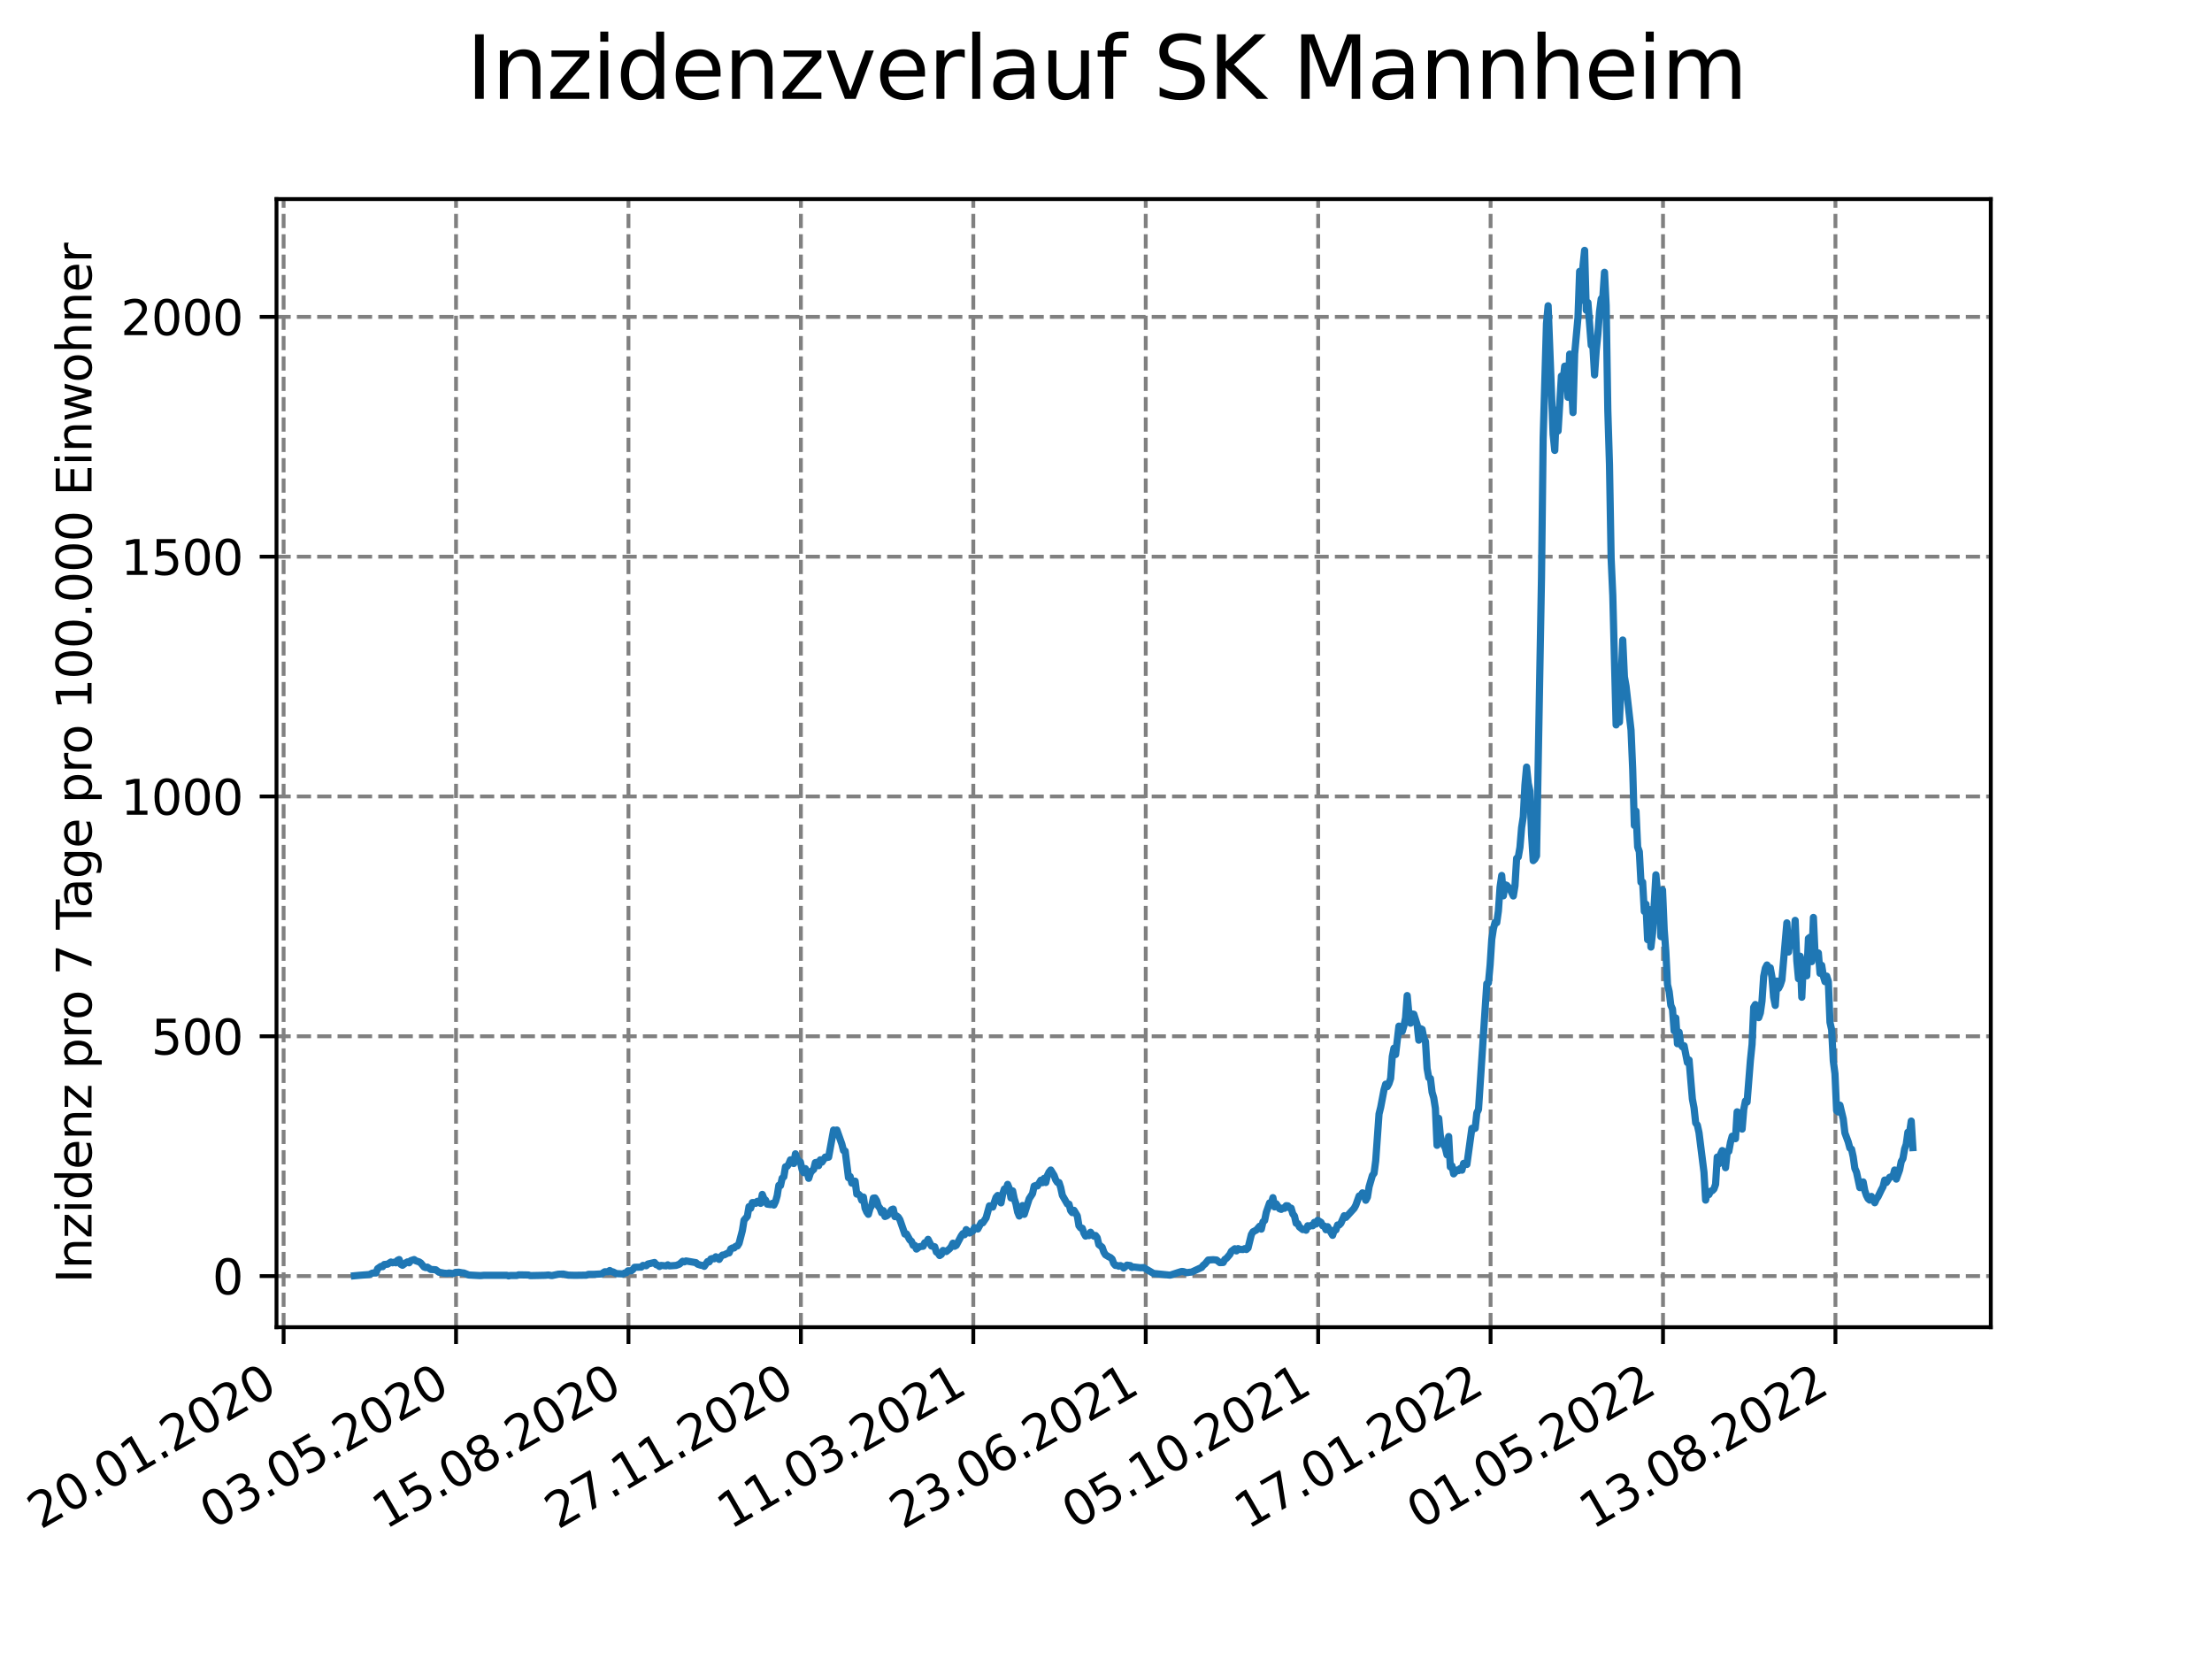<?xml version="1.0" encoding="utf-8" standalone="no"?>
<!DOCTYPE svg PUBLIC "-//W3C//DTD SVG 1.1//EN"
  "http://www.w3.org/Graphics/SVG/1.1/DTD/svg11.dtd">
<svg xmlns:xlink="http://www.w3.org/1999/xlink" width="460.8pt" height="345.6pt" viewBox="0 0 460.8 345.6" xmlns="http://www.w3.org/2000/svg" version="1.1">
 <defs>
  <style type="text/css">*{stroke-linejoin: round; stroke-linecap: butt}</style>
 </defs>
 <g id="figure_1">
  <g id="patch_1">
   <path d="M 0 345.6 
L 460.8 345.6 
L 460.8 0 
L 0 0 
z
" style="fill: #ffffff"/>
  </g>
  <g id="axes_1">
   <g id="patch_2">
    <path d="M 57.6 276.48 
L 414.72 276.48 
L 414.72 41.472 
L 57.6 41.472 
z
" style="fill: #ffffff"/>
   </g>
   <g id="matplotlib.axis_1">
    <g id="xtick_1">
     <g id="line2d_1">
      <path d="M 59.082 276.48 
L 59.082 41.472 
" clip-path="url(#p5cca8c8202)" style="fill: none; stroke-dasharray: 2.96,1.28; stroke-dashoffset: 0; stroke: #808080; stroke-width: 0.8"/>
     </g>
     <g id="line2d_2">
      <defs>
       <path id="mc3c9173fa9" d="M 0 0 
L 0 3.5 
" style="stroke: #000000; stroke-width: 0.8"/>
      </defs>
      <g>
       <use xlink:href="#mc3c9173fa9" x="59.082" y="276.48" style="stroke: #000000; stroke-width: 0.8"/>
      </g>
     </g>
     <g id="text_1">
      <!-- 20.01.2020 -->
      <g transform="translate(8.457 318.689) rotate(-30) scale(0.1 -0.1)">
       <defs>
        <path id="DejaVuSans-32" d="M 1228 531 
L 3431 531 
L 3431 0 
L 469 0 
L 469 531 
Q 828 903 1448 1529 
Q 2069 2156 2228 2338 
Q 2531 2678 2651 2914 
Q 2772 3150 2772 3378 
Q 2772 3750 2511 3984 
Q 2250 4219 1831 4219 
Q 1534 4219 1204 4116 
Q 875 4013 500 3803 
L 500 4441 
Q 881 4594 1212 4672 
Q 1544 4750 1819 4750 
Q 2544 4750 2975 4387 
Q 3406 4025 3406 3419 
Q 3406 3131 3298 2873 
Q 3191 2616 2906 2266 
Q 2828 2175 2409 1742 
Q 1991 1309 1228 531 
z
" transform="scale(0.016)"/>
        <path id="DejaVuSans-30" d="M 2034 4250 
Q 1547 4250 1301 3770 
Q 1056 3291 1056 2328 
Q 1056 1369 1301 889 
Q 1547 409 2034 409 
Q 2525 409 2770 889 
Q 3016 1369 3016 2328 
Q 3016 3291 2770 3770 
Q 2525 4250 2034 4250 
z
M 2034 4750 
Q 2819 4750 3233 4129 
Q 3647 3509 3647 2328 
Q 3647 1150 3233 529 
Q 2819 -91 2034 -91 
Q 1250 -91 836 529 
Q 422 1150 422 2328 
Q 422 3509 836 4129 
Q 1250 4750 2034 4750 
z
" transform="scale(0.016)"/>
        <path id="DejaVuSans-2e" d="M 684 794 
L 1344 794 
L 1344 0 
L 684 0 
L 684 794 
z
" transform="scale(0.016)"/>
        <path id="DejaVuSans-31" d="M 794 531 
L 1825 531 
L 1825 4091 
L 703 3866 
L 703 4441 
L 1819 4666 
L 2450 4666 
L 2450 531 
L 3481 531 
L 3481 0 
L 794 0 
L 794 531 
z
" transform="scale(0.016)"/>
       </defs>
       <use xlink:href="#DejaVuSans-32"/>
       <use xlink:href="#DejaVuSans-30" x="63.623"/>
       <use xlink:href="#DejaVuSans-2e" x="127.246"/>
       <use xlink:href="#DejaVuSans-30" x="159.033"/>
       <use xlink:href="#DejaVuSans-31" x="222.656"/>
       <use xlink:href="#DejaVuSans-2e" x="286.279"/>
       <use xlink:href="#DejaVuSans-32" x="318.066"/>
       <use xlink:href="#DejaVuSans-30" x="381.689"/>
       <use xlink:href="#DejaVuSans-32" x="445.312"/>
       <use xlink:href="#DejaVuSans-30" x="508.936"/>
      </g>
     </g>
    </g>
    <g id="xtick_2">
     <g id="line2d_3">
      <path d="M 95.001 276.48 
L 95.001 41.472 
" clip-path="url(#p5cca8c8202)" style="fill: none; stroke-dasharray: 2.96,1.28; stroke-dashoffset: 0; stroke: #808080; stroke-width: 0.8"/>
     </g>
     <g id="line2d_4">
      <g>
       <use xlink:href="#mc3c9173fa9" x="95.001" y="276.48" style="stroke: #000000; stroke-width: 0.8"/>
      </g>
     </g>
     <g id="text_2">
      <!-- 03.05.2020 -->
      <g transform="translate(44.376 318.689) rotate(-30) scale(0.1 -0.1)">
       <defs>
        <path id="DejaVuSans-33" d="M 2597 2516 
Q 3050 2419 3304 2112 
Q 3559 1806 3559 1356 
Q 3559 666 3084 287 
Q 2609 -91 1734 -91 
Q 1441 -91 1130 -33 
Q 819 25 488 141 
L 488 750 
Q 750 597 1062 519 
Q 1375 441 1716 441 
Q 2309 441 2620 675 
Q 2931 909 2931 1356 
Q 2931 1769 2642 2001 
Q 2353 2234 1838 2234 
L 1294 2234 
L 1294 2753 
L 1863 2753 
Q 2328 2753 2575 2939 
Q 2822 3125 2822 3475 
Q 2822 3834 2567 4026 
Q 2313 4219 1838 4219 
Q 1578 4219 1281 4162 
Q 984 4106 628 3988 
L 628 4550 
Q 988 4650 1302 4700 
Q 1616 4750 1894 4750 
Q 2613 4750 3031 4423 
Q 3450 4097 3450 3541 
Q 3450 3153 3228 2886 
Q 3006 2619 2597 2516 
z
" transform="scale(0.016)"/>
        <path id="DejaVuSans-35" d="M 691 4666 
L 3169 4666 
L 3169 4134 
L 1269 4134 
L 1269 2991 
Q 1406 3038 1543 3061 
Q 1681 3084 1819 3084 
Q 2600 3084 3056 2656 
Q 3513 2228 3513 1497 
Q 3513 744 3044 326 
Q 2575 -91 1722 -91 
Q 1428 -91 1123 -41 
Q 819 9 494 109 
L 494 744 
Q 775 591 1075 516 
Q 1375 441 1709 441 
Q 2250 441 2565 725 
Q 2881 1009 2881 1497 
Q 2881 1984 2565 2268 
Q 2250 2553 1709 2553 
Q 1456 2553 1204 2497 
Q 953 2441 691 2322 
L 691 4666 
z
" transform="scale(0.016)"/>
       </defs>
       <use xlink:href="#DejaVuSans-30"/>
       <use xlink:href="#DejaVuSans-33" x="63.623"/>
       <use xlink:href="#DejaVuSans-2e" x="127.246"/>
       <use xlink:href="#DejaVuSans-30" x="159.033"/>
       <use xlink:href="#DejaVuSans-35" x="222.656"/>
       <use xlink:href="#DejaVuSans-2e" x="286.279"/>
       <use xlink:href="#DejaVuSans-32" x="318.066"/>
       <use xlink:href="#DejaVuSans-30" x="381.689"/>
       <use xlink:href="#DejaVuSans-32" x="445.312"/>
       <use xlink:href="#DejaVuSans-30" x="508.936"/>
      </g>
     </g>
    </g>
    <g id="xtick_3">
     <g id="line2d_5">
      <path d="M 130.921 276.48 
L 130.921 41.472 
" clip-path="url(#p5cca8c8202)" style="fill: none; stroke-dasharray: 2.96,1.28; stroke-dashoffset: 0; stroke: #808080; stroke-width: 0.8"/>
     </g>
     <g id="line2d_6">
      <g>
       <use xlink:href="#mc3c9173fa9" x="130.921" y="276.48" style="stroke: #000000; stroke-width: 0.8"/>
      </g>
     </g>
     <g id="text_3">
      <!-- 15.08.2020 -->
      <g transform="translate(80.295 318.689) rotate(-30) scale(0.1 -0.1)">
       <defs>
        <path id="DejaVuSans-38" d="M 2034 2216 
Q 1584 2216 1326 1975 
Q 1069 1734 1069 1313 
Q 1069 891 1326 650 
Q 1584 409 2034 409 
Q 2484 409 2743 651 
Q 3003 894 3003 1313 
Q 3003 1734 2745 1975 
Q 2488 2216 2034 2216 
z
M 1403 2484 
Q 997 2584 770 2862 
Q 544 3141 544 3541 
Q 544 4100 942 4425 
Q 1341 4750 2034 4750 
Q 2731 4750 3128 4425 
Q 3525 4100 3525 3541 
Q 3525 3141 3298 2862 
Q 3072 2584 2669 2484 
Q 3125 2378 3379 2068 
Q 3634 1759 3634 1313 
Q 3634 634 3220 271 
Q 2806 -91 2034 -91 
Q 1263 -91 848 271 
Q 434 634 434 1313 
Q 434 1759 690 2068 
Q 947 2378 1403 2484 
z
M 1172 3481 
Q 1172 3119 1398 2916 
Q 1625 2713 2034 2713 
Q 2441 2713 2670 2916 
Q 2900 3119 2900 3481 
Q 2900 3844 2670 4047 
Q 2441 4250 2034 4250 
Q 1625 4250 1398 4047 
Q 1172 3844 1172 3481 
z
" transform="scale(0.016)"/>
       </defs>
       <use xlink:href="#DejaVuSans-31"/>
       <use xlink:href="#DejaVuSans-35" x="63.623"/>
       <use xlink:href="#DejaVuSans-2e" x="127.246"/>
       <use xlink:href="#DejaVuSans-30" x="159.033"/>
       <use xlink:href="#DejaVuSans-38" x="222.656"/>
       <use xlink:href="#DejaVuSans-2e" x="286.279"/>
       <use xlink:href="#DejaVuSans-32" x="318.066"/>
       <use xlink:href="#DejaVuSans-30" x="381.689"/>
       <use xlink:href="#DejaVuSans-32" x="445.312"/>
       <use xlink:href="#DejaVuSans-30" x="508.936"/>
      </g>
     </g>
    </g>
    <g id="xtick_4">
     <g id="line2d_7">
      <path d="M 166.84 276.48 
L 166.84 41.472 
" clip-path="url(#p5cca8c8202)" style="fill: none; stroke-dasharray: 2.96,1.28; stroke-dashoffset: 0; stroke: #808080; stroke-width: 0.8"/>
     </g>
     <g id="line2d_8">
      <g>
       <use xlink:href="#mc3c9173fa9" x="166.84" y="276.48" style="stroke: #000000; stroke-width: 0.8"/>
      </g>
     </g>
     <g id="text_4">
      <!-- 27.11.2020 -->
      <g transform="translate(116.215 318.689) rotate(-30) scale(0.1 -0.1)">
       <defs>
        <path id="DejaVuSans-37" d="M 525 4666 
L 3525 4666 
L 3525 4397 
L 1831 0 
L 1172 0 
L 2766 4134 
L 525 4134 
L 525 4666 
z
" transform="scale(0.016)"/>
       </defs>
       <use xlink:href="#DejaVuSans-32"/>
       <use xlink:href="#DejaVuSans-37" x="63.623"/>
       <use xlink:href="#DejaVuSans-2e" x="127.246"/>
       <use xlink:href="#DejaVuSans-31" x="159.033"/>
       <use xlink:href="#DejaVuSans-31" x="222.656"/>
       <use xlink:href="#DejaVuSans-2e" x="286.279"/>
       <use xlink:href="#DejaVuSans-32" x="318.066"/>
       <use xlink:href="#DejaVuSans-30" x="381.689"/>
       <use xlink:href="#DejaVuSans-32" x="445.312"/>
       <use xlink:href="#DejaVuSans-30" x="508.936"/>
      </g>
     </g>
    </g>
    <g id="xtick_5">
     <g id="line2d_9">
      <path d="M 202.759 276.48 
L 202.759 41.472 
" clip-path="url(#p5cca8c8202)" style="fill: none; stroke-dasharray: 2.96,1.28; stroke-dashoffset: 0; stroke: #808080; stroke-width: 0.8"/>
     </g>
     <g id="line2d_10">
      <g>
       <use xlink:href="#mc3c9173fa9" x="202.759" y="276.48" style="stroke: #000000; stroke-width: 0.8"/>
      </g>
     </g>
     <g id="text_5">
      <!-- 11.03.2021 -->
      <g transform="translate(152.134 318.689) rotate(-30) scale(0.1 -0.1)">
       <use xlink:href="#DejaVuSans-31"/>
       <use xlink:href="#DejaVuSans-31" x="63.623"/>
       <use xlink:href="#DejaVuSans-2e" x="127.246"/>
       <use xlink:href="#DejaVuSans-30" x="159.033"/>
       <use xlink:href="#DejaVuSans-33" x="222.656"/>
       <use xlink:href="#DejaVuSans-2e" x="286.279"/>
       <use xlink:href="#DejaVuSans-32" x="318.066"/>
       <use xlink:href="#DejaVuSans-30" x="381.689"/>
       <use xlink:href="#DejaVuSans-32" x="445.312"/>
       <use xlink:href="#DejaVuSans-31" x="508.936"/>
      </g>
     </g>
    </g>
    <g id="xtick_6">
     <g id="line2d_11">
      <path d="M 238.678 276.48 
L 238.678 41.472 
" clip-path="url(#p5cca8c8202)" style="fill: none; stroke-dasharray: 2.96,1.28; stroke-dashoffset: 0; stroke: #808080; stroke-width: 0.8"/>
     </g>
     <g id="line2d_12">
      <g>
       <use xlink:href="#mc3c9173fa9" x="238.678" y="276.48" style="stroke: #000000; stroke-width: 0.8"/>
      </g>
     </g>
     <g id="text_6">
      <!-- 23.06.2021 -->
      <g transform="translate(188.053 318.689) rotate(-30) scale(0.1 -0.1)">
       <defs>
        <path id="DejaVuSans-36" d="M 2113 2584 
Q 1688 2584 1439 2293 
Q 1191 2003 1191 1497 
Q 1191 994 1439 701 
Q 1688 409 2113 409 
Q 2538 409 2786 701 
Q 3034 994 3034 1497 
Q 3034 2003 2786 2293 
Q 2538 2584 2113 2584 
z
M 3366 4563 
L 3366 3988 
Q 3128 4100 2886 4159 
Q 2644 4219 2406 4219 
Q 1781 4219 1451 3797 
Q 1122 3375 1075 2522 
Q 1259 2794 1537 2939 
Q 1816 3084 2150 3084 
Q 2853 3084 3261 2657 
Q 3669 2231 3669 1497 
Q 3669 778 3244 343 
Q 2819 -91 2113 -91 
Q 1303 -91 875 529 
Q 447 1150 447 2328 
Q 447 3434 972 4092 
Q 1497 4750 2381 4750 
Q 2619 4750 2861 4703 
Q 3103 4656 3366 4563 
z
" transform="scale(0.016)"/>
       </defs>
       <use xlink:href="#DejaVuSans-32"/>
       <use xlink:href="#DejaVuSans-33" x="63.623"/>
       <use xlink:href="#DejaVuSans-2e" x="127.246"/>
       <use xlink:href="#DejaVuSans-30" x="159.033"/>
       <use xlink:href="#DejaVuSans-36" x="222.656"/>
       <use xlink:href="#DejaVuSans-2e" x="286.279"/>
       <use xlink:href="#DejaVuSans-32" x="318.066"/>
       <use xlink:href="#DejaVuSans-30" x="381.689"/>
       <use xlink:href="#DejaVuSans-32" x="445.312"/>
       <use xlink:href="#DejaVuSans-31" x="508.936"/>
      </g>
     </g>
    </g>
    <g id="xtick_7">
     <g id="line2d_13">
      <path d="M 274.598 276.48 
L 274.598 41.472 
" clip-path="url(#p5cca8c8202)" style="fill: none; stroke-dasharray: 2.96,1.28; stroke-dashoffset: 0; stroke: #808080; stroke-width: 0.8"/>
     </g>
     <g id="line2d_14">
      <g>
       <use xlink:href="#mc3c9173fa9" x="274.598" y="276.48" style="stroke: #000000; stroke-width: 0.8"/>
      </g>
     </g>
     <g id="text_7">
      <!-- 05.10.2021 -->
      <g transform="translate(223.972 318.689) rotate(-30) scale(0.1 -0.1)">
       <use xlink:href="#DejaVuSans-30"/>
       <use xlink:href="#DejaVuSans-35" x="63.623"/>
       <use xlink:href="#DejaVuSans-2e" x="127.246"/>
       <use xlink:href="#DejaVuSans-31" x="159.033"/>
       <use xlink:href="#DejaVuSans-30" x="222.656"/>
       <use xlink:href="#DejaVuSans-2e" x="286.279"/>
       <use xlink:href="#DejaVuSans-32" x="318.066"/>
       <use xlink:href="#DejaVuSans-30" x="381.689"/>
       <use xlink:href="#DejaVuSans-32" x="445.312"/>
       <use xlink:href="#DejaVuSans-31" x="508.936"/>
      </g>
     </g>
    </g>
    <g id="xtick_8">
     <g id="line2d_15">
      <path d="M 310.517 276.48 
L 310.517 41.472 
" clip-path="url(#p5cca8c8202)" style="fill: none; stroke-dasharray: 2.96,1.28; stroke-dashoffset: 0; stroke: #808080; stroke-width: 0.8"/>
     </g>
     <g id="line2d_16">
      <g>
       <use xlink:href="#mc3c9173fa9" x="310.517" y="276.48" style="stroke: #000000; stroke-width: 0.8"/>
      </g>
     </g>
     <g id="text_8">
      <!-- 17.01.2022 -->
      <g transform="translate(259.892 318.689) rotate(-30) scale(0.1 -0.1)">
       <use xlink:href="#DejaVuSans-31"/>
       <use xlink:href="#DejaVuSans-37" x="63.623"/>
       <use xlink:href="#DejaVuSans-2e" x="127.246"/>
       <use xlink:href="#DejaVuSans-30" x="159.033"/>
       <use xlink:href="#DejaVuSans-31" x="222.656"/>
       <use xlink:href="#DejaVuSans-2e" x="286.279"/>
       <use xlink:href="#DejaVuSans-32" x="318.066"/>
       <use xlink:href="#DejaVuSans-30" x="381.689"/>
       <use xlink:href="#DejaVuSans-32" x="445.312"/>
       <use xlink:href="#DejaVuSans-32" x="508.936"/>
      </g>
     </g>
    </g>
    <g id="xtick_9">
     <g id="line2d_17">
      <path d="M 346.436 276.48 
L 346.436 41.472 
" clip-path="url(#p5cca8c8202)" style="fill: none; stroke-dasharray: 2.96,1.28; stroke-dashoffset: 0; stroke: #808080; stroke-width: 0.8"/>
     </g>
     <g id="line2d_18">
      <g>
       <use xlink:href="#mc3c9173fa9" x="346.436" y="276.48" style="stroke: #000000; stroke-width: 0.8"/>
      </g>
     </g>
     <g id="text_9">
      <!-- 01.05.2022 -->
      <g transform="translate(295.811 318.689) rotate(-30) scale(0.1 -0.1)">
       <use xlink:href="#DejaVuSans-30"/>
       <use xlink:href="#DejaVuSans-31" x="63.623"/>
       <use xlink:href="#DejaVuSans-2e" x="127.246"/>
       <use xlink:href="#DejaVuSans-30" x="159.033"/>
       <use xlink:href="#DejaVuSans-35" x="222.656"/>
       <use xlink:href="#DejaVuSans-2e" x="286.279"/>
       <use xlink:href="#DejaVuSans-32" x="318.066"/>
       <use xlink:href="#DejaVuSans-30" x="381.689"/>
       <use xlink:href="#DejaVuSans-32" x="445.312"/>
       <use xlink:href="#DejaVuSans-32" x="508.936"/>
      </g>
     </g>
    </g>
    <g id="xtick_10">
     <g id="line2d_19">
      <path d="M 382.355 276.48 
L 382.355 41.472 
" clip-path="url(#p5cca8c8202)" style="fill: none; stroke-dasharray: 2.96,1.28; stroke-dashoffset: 0; stroke: #808080; stroke-width: 0.8"/>
     </g>
     <g id="line2d_20">
      <g>
       <use xlink:href="#mc3c9173fa9" x="382.355" y="276.48" style="stroke: #000000; stroke-width: 0.8"/>
      </g>
     </g>
     <g id="text_10">
      <!-- 13.08.2022 -->
      <g transform="translate(331.73 318.689) rotate(-30) scale(0.1 -0.1)">
       <use xlink:href="#DejaVuSans-31"/>
       <use xlink:href="#DejaVuSans-33" x="63.623"/>
       <use xlink:href="#DejaVuSans-2e" x="127.246"/>
       <use xlink:href="#DejaVuSans-30" x="159.033"/>
       <use xlink:href="#DejaVuSans-38" x="222.656"/>
       <use xlink:href="#DejaVuSans-2e" x="286.279"/>
       <use xlink:href="#DejaVuSans-32" x="318.066"/>
       <use xlink:href="#DejaVuSans-30" x="381.689"/>
       <use xlink:href="#DejaVuSans-32" x="445.312"/>
       <use xlink:href="#DejaVuSans-32" x="508.936"/>
      </g>
     </g>
    </g>
   </g>
   <g id="matplotlib.axis_2">
    <g id="ytick_1">
     <g id="line2d_21">
      <path d="M 57.6 265.83 
L 414.72 265.83 
" clip-path="url(#p5cca8c8202)" style="fill: none; stroke-dasharray: 2.96,1.28; stroke-dashoffset: 0; stroke: #808080; stroke-width: 0.8"/>
     </g>
     <g id="line2d_22">
      <defs>
       <path id="m4ceb49a9c0" d="M 0 0 
L -3.5 0 
" style="stroke: #000000; stroke-width: 0.8"/>
      </defs>
      <g>
       <use xlink:href="#m4ceb49a9c0" x="57.6" y="265.83" style="stroke: #000000; stroke-width: 0.8"/>
      </g>
     </g>
     <g id="text_11">
      <!-- 0 -->
      <g transform="translate(44.237 269.629) scale(0.1 -0.1)">
       <use xlink:href="#DejaVuSans-30"/>
      </g>
     </g>
    </g>
    <g id="ytick_2">
     <g id="line2d_23">
      <path d="M 57.6 215.875 
L 414.72 215.875 
" clip-path="url(#p5cca8c8202)" style="fill: none; stroke-dasharray: 2.96,1.28; stroke-dashoffset: 0; stroke: #808080; stroke-width: 0.8"/>
     </g>
     <g id="line2d_24">
      <g>
       <use xlink:href="#m4ceb49a9c0" x="57.6" y="215.875" style="stroke: #000000; stroke-width: 0.8"/>
      </g>
     </g>
     <g id="text_12">
      <!-- 500 -->
      <g transform="translate(31.512 219.674) scale(0.1 -0.1)">
       <use xlink:href="#DejaVuSans-35"/>
       <use xlink:href="#DejaVuSans-30" x="63.623"/>
       <use xlink:href="#DejaVuSans-30" x="127.246"/>
      </g>
     </g>
    </g>
    <g id="ytick_3">
     <g id="line2d_25">
      <path d="M 57.6 165.92 
L 414.72 165.92 
" clip-path="url(#p5cca8c8202)" style="fill: none; stroke-dasharray: 2.96,1.28; stroke-dashoffset: 0; stroke: #808080; stroke-width: 0.8"/>
     </g>
     <g id="line2d_26">
      <g>
       <use xlink:href="#m4ceb49a9c0" x="57.6" y="165.92" style="stroke: #000000; stroke-width: 0.8"/>
      </g>
     </g>
     <g id="text_13">
      <!-- 1000 -->
      <g transform="translate(25.15 169.719) scale(0.1 -0.1)">
       <use xlink:href="#DejaVuSans-31"/>
       <use xlink:href="#DejaVuSans-30" x="63.623"/>
       <use xlink:href="#DejaVuSans-30" x="127.246"/>
       <use xlink:href="#DejaVuSans-30" x="190.869"/>
      </g>
     </g>
    </g>
    <g id="ytick_4">
     <g id="line2d_27">
      <path d="M 57.6 115.965 
L 414.72 115.965 
" clip-path="url(#p5cca8c8202)" style="fill: none; stroke-dasharray: 2.96,1.28; stroke-dashoffset: 0; stroke: #808080; stroke-width: 0.8"/>
     </g>
     <g id="line2d_28">
      <g>
       <use xlink:href="#m4ceb49a9c0" x="57.6" y="115.965" style="stroke: #000000; stroke-width: 0.8"/>
      </g>
     </g>
     <g id="text_14">
      <!-- 1500 -->
      <g transform="translate(25.15 119.764) scale(0.1 -0.1)">
       <use xlink:href="#DejaVuSans-31"/>
       <use xlink:href="#DejaVuSans-35" x="63.623"/>
       <use xlink:href="#DejaVuSans-30" x="127.246"/>
       <use xlink:href="#DejaVuSans-30" x="190.869"/>
      </g>
     </g>
    </g>
    <g id="ytick_5">
     <g id="line2d_29">
      <path d="M 57.6 66.01 
L 414.72 66.01 
" clip-path="url(#p5cca8c8202)" style="fill: none; stroke-dasharray: 2.96,1.28; stroke-dashoffset: 0; stroke: #808080; stroke-width: 0.8"/>
     </g>
     <g id="line2d_30">
      <g>
       <use xlink:href="#m4ceb49a9c0" x="57.6" y="66.01" style="stroke: #000000; stroke-width: 0.8"/>
      </g>
     </g>
     <g id="text_15">
      <!-- 2000 -->
      <g transform="translate(25.15 69.81) scale(0.1 -0.1)">
       <use xlink:href="#DejaVuSans-32"/>
       <use xlink:href="#DejaVuSans-30" x="63.623"/>
       <use xlink:href="#DejaVuSans-30" x="127.246"/>
       <use xlink:href="#DejaVuSans-30" x="190.869"/>
      </g>
     </g>
    </g>
    <g id="text_16">
     <!-- Inzidenz pro 7 Tage pro 100.000 Einwohner -->
     <g transform="translate(19.07 267.301) rotate(-90) scale(0.1 -0.1)">
      <defs>
       <path id="DejaVuSans-49" d="M 628 4666 
L 1259 4666 
L 1259 0 
L 628 0 
L 628 4666 
z
" transform="scale(0.016)"/>
       <path id="DejaVuSans-6e" d="M 3513 2113 
L 3513 0 
L 2938 0 
L 2938 2094 
Q 2938 2591 2744 2837 
Q 2550 3084 2163 3084 
Q 1697 3084 1428 2787 
Q 1159 2491 1159 1978 
L 1159 0 
L 581 0 
L 581 3500 
L 1159 3500 
L 1159 2956 
Q 1366 3272 1645 3428 
Q 1925 3584 2291 3584 
Q 2894 3584 3203 3211 
Q 3513 2838 3513 2113 
z
" transform="scale(0.016)"/>
       <path id="DejaVuSans-7a" d="M 353 3500 
L 3084 3500 
L 3084 2975 
L 922 459 
L 3084 459 
L 3084 0 
L 275 0 
L 275 525 
L 2438 3041 
L 353 3041 
L 353 3500 
z
" transform="scale(0.016)"/>
       <path id="DejaVuSans-69" d="M 603 3500 
L 1178 3500 
L 1178 0 
L 603 0 
L 603 3500 
z
M 603 4863 
L 1178 4863 
L 1178 4134 
L 603 4134 
L 603 4863 
z
" transform="scale(0.016)"/>
       <path id="DejaVuSans-64" d="M 2906 2969 
L 2906 4863 
L 3481 4863 
L 3481 0 
L 2906 0 
L 2906 525 
Q 2725 213 2448 61 
Q 2172 -91 1784 -91 
Q 1150 -91 751 415 
Q 353 922 353 1747 
Q 353 2572 751 3078 
Q 1150 3584 1784 3584 
Q 2172 3584 2448 3432 
Q 2725 3281 2906 2969 
z
M 947 1747 
Q 947 1113 1208 752 
Q 1469 391 1925 391 
Q 2381 391 2643 752 
Q 2906 1113 2906 1747 
Q 2906 2381 2643 2742 
Q 2381 3103 1925 3103 
Q 1469 3103 1208 2742 
Q 947 2381 947 1747 
z
" transform="scale(0.016)"/>
       <path id="DejaVuSans-65" d="M 3597 1894 
L 3597 1613 
L 953 1613 
Q 991 1019 1311 708 
Q 1631 397 2203 397 
Q 2534 397 2845 478 
Q 3156 559 3463 722 
L 3463 178 
Q 3153 47 2828 -22 
Q 2503 -91 2169 -91 
Q 1331 -91 842 396 
Q 353 884 353 1716 
Q 353 2575 817 3079 
Q 1281 3584 2069 3584 
Q 2775 3584 3186 3129 
Q 3597 2675 3597 1894 
z
M 3022 2063 
Q 3016 2534 2758 2815 
Q 2500 3097 2075 3097 
Q 1594 3097 1305 2825 
Q 1016 2553 972 2059 
L 3022 2063 
z
" transform="scale(0.016)"/>
       <path id="DejaVuSans-20" transform="scale(0.016)"/>
       <path id="DejaVuSans-70" d="M 1159 525 
L 1159 -1331 
L 581 -1331 
L 581 3500 
L 1159 3500 
L 1159 2969 
Q 1341 3281 1617 3432 
Q 1894 3584 2278 3584 
Q 2916 3584 3314 3078 
Q 3713 2572 3713 1747 
Q 3713 922 3314 415 
Q 2916 -91 2278 -91 
Q 1894 -91 1617 61 
Q 1341 213 1159 525 
z
M 3116 1747 
Q 3116 2381 2855 2742 
Q 2594 3103 2138 3103 
Q 1681 3103 1420 2742 
Q 1159 2381 1159 1747 
Q 1159 1113 1420 752 
Q 1681 391 2138 391 
Q 2594 391 2855 752 
Q 3116 1113 3116 1747 
z
" transform="scale(0.016)"/>
       <path id="DejaVuSans-72" d="M 2631 2963 
Q 2534 3019 2420 3045 
Q 2306 3072 2169 3072 
Q 1681 3072 1420 2755 
Q 1159 2438 1159 1844 
L 1159 0 
L 581 0 
L 581 3500 
L 1159 3500 
L 1159 2956 
Q 1341 3275 1631 3429 
Q 1922 3584 2338 3584 
Q 2397 3584 2469 3576 
Q 2541 3569 2628 3553 
L 2631 2963 
z
" transform="scale(0.016)"/>
       <path id="DejaVuSans-6f" d="M 1959 3097 
Q 1497 3097 1228 2736 
Q 959 2375 959 1747 
Q 959 1119 1226 758 
Q 1494 397 1959 397 
Q 2419 397 2687 759 
Q 2956 1122 2956 1747 
Q 2956 2369 2687 2733 
Q 2419 3097 1959 3097 
z
M 1959 3584 
Q 2709 3584 3137 3096 
Q 3566 2609 3566 1747 
Q 3566 888 3137 398 
Q 2709 -91 1959 -91 
Q 1206 -91 779 398 
Q 353 888 353 1747 
Q 353 2609 779 3096 
Q 1206 3584 1959 3584 
z
" transform="scale(0.016)"/>
       <path id="DejaVuSans-54" d="M -19 4666 
L 3928 4666 
L 3928 4134 
L 2272 4134 
L 2272 0 
L 1638 0 
L 1638 4134 
L -19 4134 
L -19 4666 
z
" transform="scale(0.016)"/>
       <path id="DejaVuSans-61" d="M 2194 1759 
Q 1497 1759 1228 1600 
Q 959 1441 959 1056 
Q 959 750 1161 570 
Q 1363 391 1709 391 
Q 2188 391 2477 730 
Q 2766 1069 2766 1631 
L 2766 1759 
L 2194 1759 
z
M 3341 1997 
L 3341 0 
L 2766 0 
L 2766 531 
Q 2569 213 2275 61 
Q 1981 -91 1556 -91 
Q 1019 -91 701 211 
Q 384 513 384 1019 
Q 384 1609 779 1909 
Q 1175 2209 1959 2209 
L 2766 2209 
L 2766 2266 
Q 2766 2663 2505 2880 
Q 2244 3097 1772 3097 
Q 1472 3097 1187 3025 
Q 903 2953 641 2809 
L 641 3341 
Q 956 3463 1253 3523 
Q 1550 3584 1831 3584 
Q 2591 3584 2966 3190 
Q 3341 2797 3341 1997 
z
" transform="scale(0.016)"/>
       <path id="DejaVuSans-67" d="M 2906 1791 
Q 2906 2416 2648 2759 
Q 2391 3103 1925 3103 
Q 1463 3103 1205 2759 
Q 947 2416 947 1791 
Q 947 1169 1205 825 
Q 1463 481 1925 481 
Q 2391 481 2648 825 
Q 2906 1169 2906 1791 
z
M 3481 434 
Q 3481 -459 3084 -895 
Q 2688 -1331 1869 -1331 
Q 1566 -1331 1297 -1286 
Q 1028 -1241 775 -1147 
L 775 -588 
Q 1028 -725 1275 -790 
Q 1522 -856 1778 -856 
Q 2344 -856 2625 -561 
Q 2906 -266 2906 331 
L 2906 616 
Q 2728 306 2450 153 
Q 2172 0 1784 0 
Q 1141 0 747 490 
Q 353 981 353 1791 
Q 353 2603 747 3093 
Q 1141 3584 1784 3584 
Q 2172 3584 2450 3431 
Q 2728 3278 2906 2969 
L 2906 3500 
L 3481 3500 
L 3481 434 
z
" transform="scale(0.016)"/>
       <path id="DejaVuSans-45" d="M 628 4666 
L 3578 4666 
L 3578 4134 
L 1259 4134 
L 1259 2753 
L 3481 2753 
L 3481 2222 
L 1259 2222 
L 1259 531 
L 3634 531 
L 3634 0 
L 628 0 
L 628 4666 
z
" transform="scale(0.016)"/>
       <path id="DejaVuSans-77" d="M 269 3500 
L 844 3500 
L 1563 769 
L 2278 3500 
L 2956 3500 
L 3675 769 
L 4391 3500 
L 4966 3500 
L 4050 0 
L 3372 0 
L 2619 2869 
L 1863 0 
L 1184 0 
L 269 3500 
z
" transform="scale(0.016)"/>
       <path id="DejaVuSans-68" d="M 3513 2113 
L 3513 0 
L 2938 0 
L 2938 2094 
Q 2938 2591 2744 2837 
Q 2550 3084 2163 3084 
Q 1697 3084 1428 2787 
Q 1159 2491 1159 1978 
L 1159 0 
L 581 0 
L 581 4863 
L 1159 4863 
L 1159 2956 
Q 1366 3272 1645 3428 
Q 1925 3584 2291 3584 
Q 2894 3584 3203 3211 
Q 3513 2838 3513 2113 
z
" transform="scale(0.016)"/>
      </defs>
      <use xlink:href="#DejaVuSans-49"/>
      <use xlink:href="#DejaVuSans-6e" x="29.492"/>
      <use xlink:href="#DejaVuSans-7a" x="92.871"/>
      <use xlink:href="#DejaVuSans-69" x="145.361"/>
      <use xlink:href="#DejaVuSans-64" x="173.145"/>
      <use xlink:href="#DejaVuSans-65" x="236.621"/>
      <use xlink:href="#DejaVuSans-6e" x="298.145"/>
      <use xlink:href="#DejaVuSans-7a" x="361.523"/>
      <use xlink:href="#DejaVuSans-20" x="414.014"/>
      <use xlink:href="#DejaVuSans-70" x="445.801"/>
      <use xlink:href="#DejaVuSans-72" x="509.277"/>
      <use xlink:href="#DejaVuSans-6f" x="548.141"/>
      <use xlink:href="#DejaVuSans-20" x="609.322"/>
      <use xlink:href="#DejaVuSans-37" x="641.109"/>
      <use xlink:href="#DejaVuSans-20" x="704.732"/>
      <use xlink:href="#DejaVuSans-54" x="736.52"/>
      <use xlink:href="#DejaVuSans-61" x="781.104"/>
      <use xlink:href="#DejaVuSans-67" x="842.383"/>
      <use xlink:href="#DejaVuSans-65" x="905.859"/>
      <use xlink:href="#DejaVuSans-20" x="967.383"/>
      <use xlink:href="#DejaVuSans-70" x="999.17"/>
      <use xlink:href="#DejaVuSans-72" x="1062.646"/>
      <use xlink:href="#DejaVuSans-6f" x="1101.51"/>
      <use xlink:href="#DejaVuSans-20" x="1162.691"/>
      <use xlink:href="#DejaVuSans-31" x="1194.479"/>
      <use xlink:href="#DejaVuSans-30" x="1258.102"/>
      <use xlink:href="#DejaVuSans-30" x="1321.725"/>
      <use xlink:href="#DejaVuSans-2e" x="1385.348"/>
      <use xlink:href="#DejaVuSans-30" x="1417.135"/>
      <use xlink:href="#DejaVuSans-30" x="1480.758"/>
      <use xlink:href="#DejaVuSans-30" x="1544.381"/>
      <use xlink:href="#DejaVuSans-20" x="1608.004"/>
      <use xlink:href="#DejaVuSans-45" x="1639.791"/>
      <use xlink:href="#DejaVuSans-69" x="1702.975"/>
      <use xlink:href="#DejaVuSans-6e" x="1730.758"/>
      <use xlink:href="#DejaVuSans-77" x="1794.137"/>
      <use xlink:href="#DejaVuSans-6f" x="1875.924"/>
      <use xlink:href="#DejaVuSans-68" x="1937.105"/>
      <use xlink:href="#DejaVuSans-6e" x="2000.484"/>
      <use xlink:href="#DejaVuSans-65" x="2063.863"/>
      <use xlink:href="#DejaVuSans-72" x="2125.387"/>
     </g>
    </g>
   </g>
   <g id="line2d_31">
    <path d="M 73.833 265.766 
L 74.869 265.669 
L 76.941 265.508 
L 77.632 265.187 
L 78.323 265.187 
L 78.668 264.286 
L 79.359 263.804 
L 79.704 263.868 
L 80.05 263.418 
L 80.74 263.354 
L 81.431 262.903 
L 81.776 263.064 
L 82.122 262.936 
L 82.467 263.064 
L 82.813 262.55 
L 83.158 262.389 
L 83.503 263.386 
L 83.849 263.579 
L 84.539 263.064 
L 84.885 262.871 
L 85.23 263.064 
L 85.576 262.614 
L 86.266 262.389 
L 86.612 262.646 
L 87.302 262.871 
L 87.648 263.096 
L 88.339 263.932 
L 88.684 264.061 
L 89.029 263.965 
L 89.72 264.447 
L 90.756 264.511 
L 91.447 265.026 
L 92.483 265.219 
L 93.174 265.283 
L 93.519 265.187 
L 94.21 265.283 
L 94.555 265.251 
L 94.901 265.058 
L 95.591 265.026 
L 96.282 265.155 
L 96.628 265.187 
L 97.664 265.605 
L 100.081 265.733 
L 100.772 265.669 
L 105.607 265.669 
L 105.953 265.798 
L 106.298 265.701 
L 107.334 265.701 
L 107.68 265.701 
L 108.025 265.573 
L 110.097 265.605 
L 110.443 265.733 
L 113.551 265.669 
L 114.242 265.605 
L 114.933 265.733 
L 116.314 265.444 
L 117.35 265.412 
L 118.386 265.637 
L 119.768 265.669 
L 122.186 265.637 
L 122.531 265.476 
L 123.567 265.476 
L 125.294 265.38 
L 125.985 264.929 
L 126.675 264.929 
L 127.021 264.672 
L 127.366 264.897 
L 127.712 264.962 
L 128.402 265.315 
L 129.784 265.38 
L 130.129 265.187 
L 130.475 265.122 
L 130.82 264.737 
L 131.511 264.737 
L 131.856 264.447 
L 132.201 263.997 
L 133.583 263.965 
L 133.928 263.611 
L 134.619 263.675 
L 134.964 263.321 
L 136.346 263 
L 136.691 263.45 
L 137.037 263.547 
L 137.382 263.836 
L 137.728 263.611 
L 138.764 263.707 
L 139.109 263.482 
L 139.454 263.707 
L 140.836 263.611 
L 141.527 263.354 
L 142.217 262.743 
L 142.563 262.871 
L 142.908 262.678 
L 144.98 263.032 
L 145.326 263.354 
L 146.017 263.579 
L 146.362 263.611 
L 146.707 263.804 
L 147.398 262.807 
L 147.743 262.871 
L 148.089 262.26 
L 148.434 262.164 
L 148.78 262.228 
L 149.125 261.81 
L 149.816 262.357 
L 150.161 261.778 
L 150.506 261.456 
L 150.852 261.424 
L 151.543 261.07 
L 151.888 261.006 
L 152.233 260.17 
L 152.579 259.977 
L 152.924 259.977 
L 153.269 259.623 
L 153.615 259.559 
L 153.96 259.012 
L 154.651 256.343 
L 154.996 254.188 
L 155.687 253.384 
L 156.032 251.358 
L 156.378 251.711 
L 156.723 250.521 
L 157.069 250.521 
L 157.414 250.682 
L 157.759 250.264 
L 158.105 250.232 
L 158.45 250.682 
L 158.796 248.817 
L 159.141 249.717 
L 159.486 250.007 
L 159.832 250.843 
L 160.522 250.94 
L 160.868 250.682 
L 161.213 251.036 
L 161.559 250.296 
L 161.904 249.074 
L 162.249 246.919 
L 162.595 246.984 
L 162.94 245.44 
L 163.285 245.151 
L 163.631 243.06 
L 163.976 242.964 
L 164.322 242.481 
L 164.667 241.613 
L 165.012 241.613 
L 165.358 242.385 
L 165.703 240.359 
L 166.048 241.42 
L 166.394 241.902 
L 166.739 242.063 
L 167.085 243.639 
L 167.43 244.282 
L 167.775 243.446 
L 168.121 244.154 
L 168.466 245.472 
L 168.811 244.379 
L 169.157 243.896 
L 169.502 243.607 
L 169.848 242.192 
L 170.193 242.128 
L 170.538 242.835 
L 170.884 241.613 
L 171.229 242.095 
L 171.92 241.034 
L 172.265 241.131 
L 172.611 241.066 
L 173.647 235.406 
L 173.992 235.502 
L 174.337 235.406 
L 175.374 238.333 
L 175.719 239.683 
L 176.064 239.78 
L 176.755 245.344 
L 177.101 245.086 
L 177.446 246.469 
L 177.791 246.469 
L 178.137 246.051 
L 178.482 248.753 
L 178.827 248.753 
L 179.173 249.074 
L 179.518 250.039 
L 179.864 249.364 
L 180.209 251.679 
L 180.554 252.483 
L 180.9 252.966 
L 181.245 251.711 
L 181.59 251.133 
L 181.936 249.589 
L 182.281 249.557 
L 182.627 250.136 
L 182.972 251.261 
L 183.317 251.711 
L 183.663 252.644 
L 184.008 252.194 
L 184.353 253.416 
L 184.699 253.287 
L 185.044 253.03 
L 185.735 252.001 
L 186.08 251.872 
L 186.426 253.448 
L 186.771 253.287 
L 187.116 253.545 
L 187.462 254.091 
L 188.498 257.082 
L 188.843 257.05 
L 189.534 258.304 
L 189.879 258.594 
L 190.225 259.43 
L 190.57 259.43 
L 190.916 260.202 
L 191.606 259.687 
L 192.297 259.623 
L 192.642 258.883 
L 192.988 258.819 
L 193.333 258.176 
L 194.024 259.559 
L 194.715 259.719 
L 195.06 260.813 
L 195.405 261.038 
L 195.751 261.553 
L 196.096 261.327 
L 196.442 260.491 
L 197.132 260.716 
L 197.823 260.138 
L 198.169 259.687 
L 198.514 258.98 
L 198.859 259.623 
L 199.205 259.43 
L 200.241 257.468 
L 200.586 256.986 
L 200.932 257.211 
L 201.277 256.15 
L 201.968 256.857 
L 202.658 256.439 
L 203.004 255.732 
L 203.695 256.021 
L 204.385 254.735 
L 204.731 254.735 
L 205.421 253.705 
L 206.112 251.197 
L 206.803 251.454 
L 207.494 249.428 
L 207.839 249.042 
L 208.184 249.139 
L 208.53 250.586 
L 208.875 248.753 
L 209.221 247.691 
L 209.566 247.82 
L 209.911 246.727 
L 210.257 247.595 
L 210.602 249.557 
L 210.947 248.077 
L 211.293 249.717 
L 211.638 250.779 
L 211.984 252.483 
L 212.329 253.319 
L 212.674 252.901 
L 213.02 251.133 
L 213.365 252.966 
L 214.401 249.717 
L 215.092 248.656 
L 215.437 247.08 
L 215.783 246.952 
L 216.128 247.048 
L 216.819 245.858 
L 217.164 246.373 
L 217.51 245.472 
L 217.855 246.341 
L 218.2 244.861 
L 218.546 244.154 
L 218.891 243.736 
L 219.582 244.861 
L 219.927 245.794 
L 220.273 246.308 
L 220.618 246.341 
L 220.963 247.402 
L 221.309 249.01 
L 222.345 250.811 
L 222.69 250.843 
L 223.036 252.194 
L 223.381 252.612 
L 223.726 252.13 
L 224.417 253.287 
L 224.763 255.346 
L 225.108 255.796 
L 225.453 255.86 
L 225.799 256.889 
L 226.144 257.5 
L 226.489 257.243 
L 226.835 257.404 
L 227.18 256.696 
L 227.526 257.211 
L 227.871 257.5 
L 228.216 257.372 
L 228.562 257.822 
L 228.907 259.269 
L 229.598 259.816 
L 229.943 260.813 
L 230.289 261.392 
L 230.979 261.81 
L 231.325 261.971 
L 231.67 262.292 
L 232.015 263.225 
L 232.361 263.611 
L 232.706 263.611 
L 233.052 263.772 
L 233.397 263.643 
L 233.742 263.804 
L 234.088 264.158 
L 234.778 263.547 
L 235.469 263.643 
L 235.815 264.029 
L 236.16 263.932 
L 237.542 264.093 
L 238.232 264.061 
L 240.305 265.283 
L 243.758 265.637 
L 245.831 264.962 
L 246.176 264.865 
L 246.521 264.897 
L 247.212 265.122 
L 247.903 265.026 
L 248.248 264.994 
L 250.32 264.029 
L 250.666 263.579 
L 251.011 263.321 
L 251.702 262.485 
L 252.738 262.421 
L 253.429 262.485 
L 254.12 263.032 
L 254.81 263 
L 255.156 262.357 
L 255.501 262.131 
L 256.192 261.327 
L 256.537 260.652 
L 257.228 260.138 
L 257.573 260.588 
L 257.919 260.105 
L 258.264 260.266 
L 258.955 260.298 
L 259.3 260.105 
L 259.646 260.298 
L 259.991 259.977 
L 260.682 257.179 
L 261.027 256.6 
L 261.718 256.246 
L 262.409 255.442 
L 262.754 256.053 
L 263.099 254.542 
L 263.445 254.252 
L 263.79 252.548 
L 264.481 250.586 
L 264.826 250.747 
L 265.172 249.492 
L 265.517 251.422 
L 265.862 250.779 
L 266.553 251.808 
L 266.899 251.937 
L 267.244 251.647 
L 267.589 251.711 
L 267.935 251.165 
L 268.28 251.197 
L 268.625 251.615 
L 268.971 251.679 
L 269.316 252.869 
L 269.662 253.319 
L 270.007 254.831 
L 270.352 254.895 
L 270.698 255.603 
L 271.388 256.15 
L 271.734 256.085 
L 272.079 256.278 
L 272.425 255.346 
L 272.77 255.474 
L 273.115 255.281 
L 273.461 255.346 
L 273.806 254.638 
L 274.151 254.992 
L 274.497 254.22 
L 275.188 254.638 
L 275.533 255.346 
L 275.878 255.41 
L 276.224 256.182 
L 276.569 255.539 
L 277.605 257.34 
L 277.951 256.246 
L 278.296 256.214 
L 278.641 255.185 
L 278.987 255.185 
L 279.332 254.831 
L 280.023 253.255 
L 280.368 253.609 
L 282.095 251.711 
L 282.441 251.068 
L 283.131 249.139 
L 283.477 249.074 
L 283.822 248.495 
L 284.167 248.881 
L 284.513 250.039 
L 284.858 249.396 
L 285.204 247.241 
L 285.894 244.861 
L 286.24 244.411 
L 286.585 241.806 
L 287.276 232.061 
L 287.621 230.678 
L 288.312 227.044 
L 288.657 225.854 
L 289.003 226.369 
L 289.348 225.726 
L 289.693 224.664 
L 290.039 220.097 
L 290.384 218.361 
L 290.73 219.679 
L 291.42 213.762 
L 291.766 214.18 
L 292.111 214.855 
L 292.456 213.697 
L 292.802 212.057 
L 293.147 207.394 
L 293.493 211.157 
L 293.838 213.151 
L 294.183 211.221 
L 294.529 211.285 
L 295.219 213.472 
L 295.565 216.688 
L 295.91 214.276 
L 296.256 214.437 
L 296.601 216.27 
L 296.946 216.914 
L 297.292 222.574 
L 297.637 224.503 
L 297.983 224.664 
L 298.328 227.527 
L 298.673 228.717 
L 299.019 230.903 
L 299.364 238.59 
L 299.709 232.962 
L 300.055 236.628 
L 300.4 237.882 
L 301.091 239.137 
L 301.436 240.584 
L 301.782 236.757 
L 302.127 243.092 
L 302.472 242.867 
L 302.818 244.54 
L 303.509 243.736 
L 303.854 243.864 
L 304.199 243.414 
L 304.545 243.768 
L 304.89 242.353 
L 305.581 242.578 
L 306.617 235.052 
L 306.962 235.181 
L 307.308 235.052 
L 307.653 231.836 
L 307.998 231.129 
L 309.725 204.918 
L 310.071 204.757 
L 310.416 201.026 
L 310.761 195.687 
L 311.107 193.468 
L 311.452 192.15 
L 311.798 192.214 
L 312.143 189.77 
L 312.488 184.817 
L 312.834 182.373 
L 313.179 186.618 
L 313.524 184.303 
L 313.87 184.431 
L 314.561 185.203 
L 315.251 186.65 
L 315.597 184.528 
L 315.942 178.803 
L 316.288 178.514 
L 316.633 176.52 
L 316.978 172.403 
L 317.324 170.152 
L 317.669 163.559 
L 318.014 159.796 
L 318.36 163.173 
L 318.705 164.781 
L 319.051 173.818 
L 319.396 179.285 
L 319.741 178.964 
L 320.087 178.289 
L 321.123 120.303 
L 321.468 91.39 
L 322.159 67.398 
L 322.504 63.7 
L 323.54 90.49 
L 323.886 93.834 
L 324.231 85.441 
L 324.577 89.782 
L 325.267 78.333 
L 325.613 79.426 
L 325.958 76.275 
L 326.303 76.243 
L 326.649 82.771 
L 326.994 73.766 
L 327.685 85.955 
L 328.03 73.702 
L 328.721 66.144 
L 329.066 56.528 
L 329.412 62.574 
L 329.757 55.467 
L 330.103 52.154 
L 330.448 64.633 
L 330.793 63.025 
L 331.484 71.933 
L 331.829 72.222 
L 332.175 78.108 
L 332.52 73.026 
L 332.866 69.65 
L 333.211 64.922 
L 333.556 62.253 
L 333.902 61.835 
L 334.247 56.721 
L 334.592 63.603 
L 334.938 85.537 
L 335.283 96.761 
L 335.629 116.315 
L 335.974 124.033 
L 336.665 151.016 
L 337.01 148.476 
L 337.356 150.437 
L 338.046 133.328 
L 338.392 140.982 
L 338.737 142.944 
L 339.773 152.11 
L 340.119 160.214 
L 340.464 171.953 
L 340.809 168.962 
L 341.155 176.455 
L 341.5 177.42 
L 341.845 183.788 
L 342.191 183.756 
L 342.536 189.866 
L 342.882 188.355 
L 343.227 195.752 
L 343.572 189.48 
L 343.918 197.295 
L 344.263 194.337 
L 344.954 182.244 
L 345.299 186.007 
L 345.645 186.779 
L 345.99 195.109 
L 346.335 185.396 
L 346.681 193.629 
L 347.026 198.26 
L 347.371 205.111 
L 347.717 206.558 
L 348.062 209.42 
L 348.408 210.192 
L 348.753 214.759 
L 349.098 212.057 
L 349.444 217.428 
L 349.789 215.016 
L 350.134 217.557 
L 350.48 218.071 
L 350.825 217.846 
L 351.516 221.352 
L 351.861 220.805 
L 352.552 228.942 
L 352.897 230.775 
L 353.243 233.927 
L 353.588 234.377 
L 353.934 235.953 
L 354.97 244.218 
L 355.315 250.007 
L 355.661 248.399 
L 356.006 248.849 
L 356.351 248.142 
L 356.697 248.045 
L 357.042 247.691 
L 357.387 246.727 
L 357.733 241.034 
L 358.078 242.449 
L 358.424 240.455 
L 358.769 239.683 
L 359.114 239.876 
L 359.46 243.253 
L 359.805 240.005 
L 360.15 239.844 
L 360.496 237.947 
L 360.841 236.692 
L 361.532 237.207 
L 361.877 231.611 
L 362.223 232.029 
L 362.568 231.804 
L 362.913 235.213 
L 363.259 231.064 
L 363.604 229.36 
L 363.95 229.585 
L 364.64 220.901 
L 364.986 217.557 
L 365.331 209.838 
L 365.676 209.259 
L 366.022 211.35 
L 366.367 211.993 
L 366.713 210.996 
L 367.058 208.52 
L 367.403 203.406 
L 367.749 201.702 
L 368.094 201.026 
L 368.439 201.541 
L 368.785 201.605 
L 369.13 203.535 
L 369.476 207.716 
L 369.821 209.452 
L 370.166 204.371 
L 370.512 205.882 
L 370.857 205.207 
L 371.202 204.146 
L 372.239 192.246 
L 372.584 198.325 
L 372.929 195.302 
L 373.62 196.974 
L 373.965 191.732 
L 374.311 200.158 
L 374.656 203.888 
L 375.002 199.193 
L 375.347 207.748 
L 375.692 200.126 
L 376.038 199.933 
L 376.383 203.277 
L 376.729 195.494 
L 377.074 195.237 
L 377.419 200.319 
L 377.765 191.121 
L 378.11 198.807 
L 378.455 198.453 
L 378.801 198.518 
L 379.146 202.763 
L 379.492 201.09 
L 379.837 203.342 
L 380.182 204.499 
L 380.528 203.342 
L 380.873 204.435 
L 381.218 212.958 
L 381.564 214.534 
L 381.909 221.03 
L 382.255 223.667 
L 382.6 231.354 
L 382.945 231.643 
L 383.291 230.228 
L 383.981 233.09 
L 384.327 236.017 
L 385.018 237.882 
L 385.363 239.169 
L 385.708 239.394 
L 386.054 240.97 
L 386.399 243.382 
L 386.744 244.186 
L 387.435 247.402 
L 388.126 246.212 
L 388.471 248.013 
L 388.817 249.042 
L 389.162 249.717 
L 389.507 250.007 
L 389.853 249.235 
L 390.198 249.717 
L 390.544 250.554 
L 390.889 249.782 
L 391.234 249.299 
L 391.925 247.852 
L 392.27 247.209 
L 392.616 245.826 
L 392.961 246.341 
L 393.652 245.247 
L 394.343 245.022 
L 394.688 243.736 
L 395.034 245.633 
L 395.724 243.703 
L 396.07 241.967 
L 396.415 241.356 
L 396.76 239.362 
L 397.106 238.365 
L 397.451 235.856 
L 397.797 235.985 
L 398.142 233.541 
L 398.487 239.072 
L 398.487 239.072 
" clip-path="url(#p5cca8c8202)" style="fill: none; stroke: #1f77b4; stroke-width: 1.5; stroke-linecap: square"/>
   </g>
   <g id="patch_3">
    <path d="M 57.6 276.48 
L 57.6 41.472 
" style="fill: none; stroke: #000000; stroke-width: 0.8; stroke-linejoin: miter; stroke-linecap: square"/>
   </g>
   <g id="patch_4">
    <path d="M 414.72 276.48 
L 414.72 41.472 
" style="fill: none; stroke: #000000; stroke-width: 0.8; stroke-linejoin: miter; stroke-linecap: square"/>
   </g>
   <g id="patch_5">
    <path d="M 57.6 276.48 
L 414.72 276.48 
" style="fill: none; stroke: #000000; stroke-width: 0.8; stroke-linejoin: miter; stroke-linecap: square"/>
   </g>
   <g id="patch_6">
    <path d="M 57.6 41.472 
L 414.72 41.472 
" style="fill: none; stroke: #000000; stroke-width: 0.8; stroke-linejoin: miter; stroke-linecap: square"/>
   </g>
  </g>
  <g id="text_17">
   <!-- Inzidenzverlauf SK Mannheim -->
   <g transform="translate(97.154 20.589) scale(0.18 -0.18)">
    <defs>
     <path id="DejaVuSans-76" d="M 191 3500 
L 800 3500 
L 1894 563 
L 2988 3500 
L 3597 3500 
L 2284 0 
L 1503 0 
L 191 3500 
z
" transform="scale(0.016)"/>
     <path id="DejaVuSans-6c" d="M 603 4863 
L 1178 4863 
L 1178 0 
L 603 0 
L 603 4863 
z
" transform="scale(0.016)"/>
     <path id="DejaVuSans-75" d="M 544 1381 
L 544 3500 
L 1119 3500 
L 1119 1403 
Q 1119 906 1312 657 
Q 1506 409 1894 409 
Q 2359 409 2629 706 
Q 2900 1003 2900 1516 
L 2900 3500 
L 3475 3500 
L 3475 0 
L 2900 0 
L 2900 538 
Q 2691 219 2414 64 
Q 2138 -91 1772 -91 
Q 1169 -91 856 284 
Q 544 659 544 1381 
z
M 1991 3584 
L 1991 3584 
z
" transform="scale(0.016)"/>
     <path id="DejaVuSans-66" d="M 2375 4863 
L 2375 4384 
L 1825 4384 
Q 1516 4384 1395 4259 
Q 1275 4134 1275 3809 
L 1275 3500 
L 2222 3500 
L 2222 3053 
L 1275 3053 
L 1275 0 
L 697 0 
L 697 3053 
L 147 3053 
L 147 3500 
L 697 3500 
L 697 3744 
Q 697 4328 969 4595 
Q 1241 4863 1831 4863 
L 2375 4863 
z
" transform="scale(0.016)"/>
     <path id="DejaVuSans-53" d="M 3425 4513 
L 3425 3897 
Q 3066 4069 2747 4153 
Q 2428 4238 2131 4238 
Q 1616 4238 1336 4038 
Q 1056 3838 1056 3469 
Q 1056 3159 1242 3001 
Q 1428 2844 1947 2747 
L 2328 2669 
Q 3034 2534 3370 2195 
Q 3706 1856 3706 1288 
Q 3706 609 3251 259 
Q 2797 -91 1919 -91 
Q 1588 -91 1214 -16 
Q 841 59 441 206 
L 441 856 
Q 825 641 1194 531 
Q 1563 422 1919 422 
Q 2459 422 2753 634 
Q 3047 847 3047 1241 
Q 3047 1584 2836 1778 
Q 2625 1972 2144 2069 
L 1759 2144 
Q 1053 2284 737 2584 
Q 422 2884 422 3419 
Q 422 4038 858 4394 
Q 1294 4750 2059 4750 
Q 2388 4750 2728 4690 
Q 3069 4631 3425 4513 
z
" transform="scale(0.016)"/>
     <path id="DejaVuSans-4b" d="M 628 4666 
L 1259 4666 
L 1259 2694 
L 3353 4666 
L 4166 4666 
L 1850 2491 
L 4331 0 
L 3500 0 
L 1259 2247 
L 1259 0 
L 628 0 
L 628 4666 
z
" transform="scale(0.016)"/>
     <path id="DejaVuSans-4d" d="M 628 4666 
L 1569 4666 
L 2759 1491 
L 3956 4666 
L 4897 4666 
L 4897 0 
L 4281 0 
L 4281 4097 
L 3078 897 
L 2444 897 
L 1241 4097 
L 1241 0 
L 628 0 
L 628 4666 
z
" transform="scale(0.016)"/>
     <path id="DejaVuSans-6d" d="M 3328 2828 
Q 3544 3216 3844 3400 
Q 4144 3584 4550 3584 
Q 5097 3584 5394 3201 
Q 5691 2819 5691 2113 
L 5691 0 
L 5113 0 
L 5113 2094 
Q 5113 2597 4934 2840 
Q 4756 3084 4391 3084 
Q 3944 3084 3684 2787 
Q 3425 2491 3425 1978 
L 3425 0 
L 2847 0 
L 2847 2094 
Q 2847 2600 2669 2842 
Q 2491 3084 2119 3084 
Q 1678 3084 1418 2786 
Q 1159 2488 1159 1978 
L 1159 0 
L 581 0 
L 581 3500 
L 1159 3500 
L 1159 2956 
Q 1356 3278 1631 3431 
Q 1906 3584 2284 3584 
Q 2666 3584 2933 3390 
Q 3200 3197 3328 2828 
z
" transform="scale(0.016)"/>
    </defs>
    <use xlink:href="#DejaVuSans-49"/>
    <use xlink:href="#DejaVuSans-6e" x="29.492"/>
    <use xlink:href="#DejaVuSans-7a" x="92.871"/>
    <use xlink:href="#DejaVuSans-69" x="145.361"/>
    <use xlink:href="#DejaVuSans-64" x="173.145"/>
    <use xlink:href="#DejaVuSans-65" x="236.621"/>
    <use xlink:href="#DejaVuSans-6e" x="298.145"/>
    <use xlink:href="#DejaVuSans-7a" x="361.523"/>
    <use xlink:href="#DejaVuSans-76" x="414.014"/>
    <use xlink:href="#DejaVuSans-65" x="473.193"/>
    <use xlink:href="#DejaVuSans-72" x="534.717"/>
    <use xlink:href="#DejaVuSans-6c" x="575.83"/>
    <use xlink:href="#DejaVuSans-61" x="603.613"/>
    <use xlink:href="#DejaVuSans-75" x="664.893"/>
    <use xlink:href="#DejaVuSans-66" x="728.271"/>
    <use xlink:href="#DejaVuSans-20" x="763.477"/>
    <use xlink:href="#DejaVuSans-53" x="795.264"/>
    <use xlink:href="#DejaVuSans-4b" x="858.74"/>
    <use xlink:href="#DejaVuSans-20" x="924.316"/>
    <use xlink:href="#DejaVuSans-4d" x="956.104"/>
    <use xlink:href="#DejaVuSans-61" x="1042.383"/>
    <use xlink:href="#DejaVuSans-6e" x="1103.662"/>
    <use xlink:href="#DejaVuSans-6e" x="1167.041"/>
    <use xlink:href="#DejaVuSans-68" x="1230.42"/>
    <use xlink:href="#DejaVuSans-65" x="1293.799"/>
    <use xlink:href="#DejaVuSans-69" x="1355.322"/>
    <use xlink:href="#DejaVuSans-6d" x="1383.105"/>
   </g>
  </g>
 </g>
 <defs>
  <clipPath id="p5cca8c8202">
   <rect x="57.6" y="41.472" width="357.12" height="235.008"/>
  </clipPath>
 </defs>
</svg>
